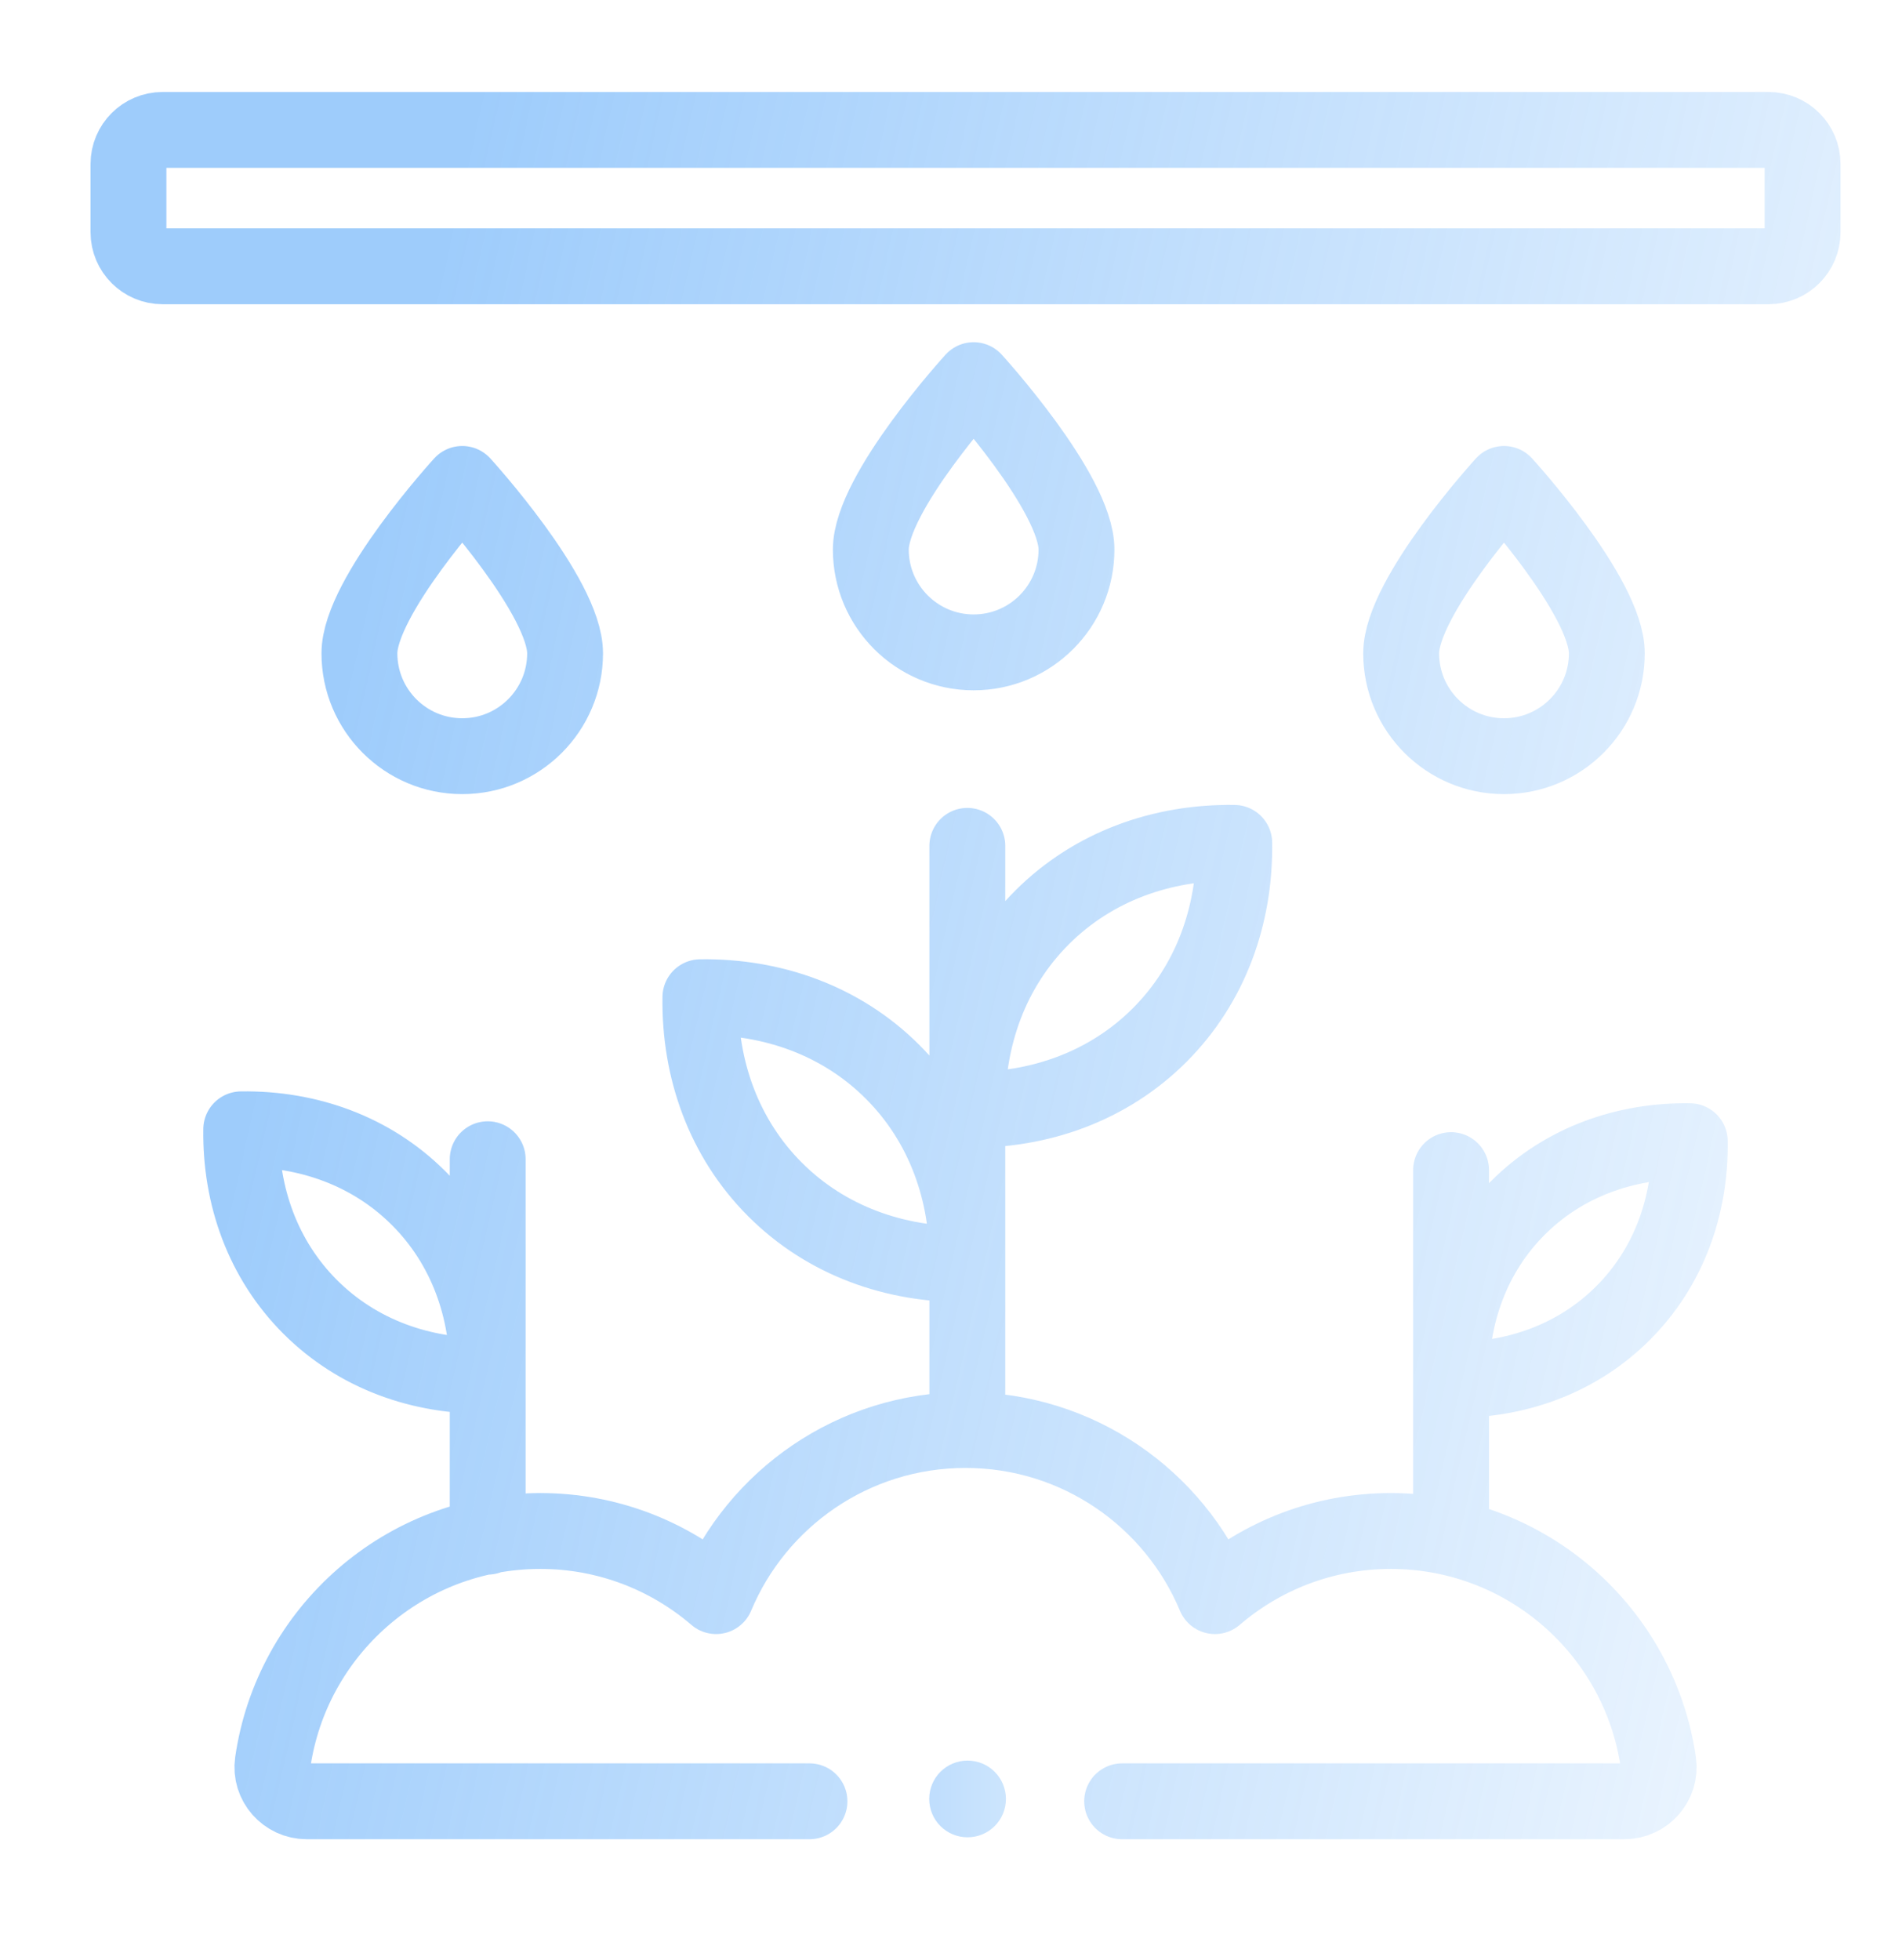 <svg version="1.2" xmlns="http://www.w3.org/2000/svg" viewBox="0 0 524 540" width="524" height="540">
	<title>industries-8</title>
	<defs>
		<linearGradient id="g1" x2="1" gradientUnits="userSpaceOnUse" gradientTransform="matrix(604.143,138.48,-146.4,638.697,10.526,316.32)">
			<stop offset=".084" stop-color="#3e9af8" stop-opacity="1"/>
			<stop offset="1" stop-color="#3e9af8" stop-opacity="0"/>
		</linearGradient>
		<linearGradient id="g2" x2="1" gradientUnits="userSpaceOnUse" gradientTransform="matrix(-19,0,0,-19,277,496)">
			<stop offset="0" stop-color="#cce5fd"/>
			<stop offset="1" stop-color="#c0defd"/>
		</linearGradient>
	</defs>
	<style>
		.s0 { opacity: .5;fill: none;stroke: url(#g1);stroke-linecap: round;stroke-linejoin: round;stroke-width: 20.9 } 
		.s1 { fill: url(#g2) } 
	</style>
	<path class="s0" d="m309.15 496.21h138.34c5.71 0 10.19-5.03 9.38-10.68-5.18-36.06-36.2-63.78-73.72-63.78-18.49 0-35.41 6.77-48.43 17.94-11.23-26.88-37.77-45.76-68.72-45.76-30.94 0-57.48 18.88-68.71 45.76-13.02-11.17-29.94-17.94-48.44-17.94-37.51 0-68.53 27.72-73.71 63.78-0.81 5.65 3.67 10.68 9.37 10.68h138.5m43.49-263.2v157.48m-132.14-71.15v103.98m265.41-100.98v99.31m-153.85-126.37c14.11 14.1 20.86 33.09 20.57 52.96-19.87 0.29-38.86-6.46-52.96-20.56-14.1-14.1-20.86-33.09-20.57-52.97 19.87-0.29 38.87 6.47 52.96 20.57zm41.15-42.53c-14.1 14.1-20.85 33.09-20.56 52.96 19.87 0.29 38.86-6.46 52.96-20.56 14.1-14.1 20.85-33.09 20.56-52.96-19.87-0.29-38.86 6.46-52.96 20.56zm-171.71 77.34c13.03 13.02 19.26 30.55 18.99 48.9-18.35 0.27-35.88-5.96-48.9-18.98-13.02-13.02-19.26-30.56-18.99-48.91 18.35-0.27 35.89 5.97 48.9 18.99zm302.81 2.67c-12.61 12.61-18.65 29.59-18.39 47.36 17.77 0.26 34.75-5.78 47.36-18.39 12.61-12.6 18.65-29.59 18.39-47.36-17.77-0.26-34.75 5.78-47.36 18.39zm69.04-259.4h-442.42c-5.19 0-9.4-4.2-9.4-9.39v-18.79c0-5.19 4.21-9.39 9.4-9.39h442.42c5.19 0 9.4 4.2 9.4 9.39v18.79c0 5.19-4.21 9.39-9.4 9.39zm-190.64 78.02c0 15.65-12.68 28.33-28.33 28.33-15.64 0-28.33-12.68-28.33-28.33 0-15.64 28.33-46.66 28.33-46.66 0 0 28.33 31.02 28.33 46.66zm146.11 28.59c0 15.65-12.68 28.34-28.33 28.34-15.65 0-28.33-12.69-28.33-28.34 0-15.64 28.33-46.66 28.33-46.66 0 0 28.33 31.02 28.33 46.66zm-287 0c0 15.65-12.68 28.34-28.33 28.34-15.65 0-28.33-12.69-28.33-28.34 0-15.64 28.33-46.66 28.33-46.66 0 0 28.33 31.02 28.33 46.66z"/>
	<path fill-rule="evenodd" class="s1" d="m266.56 506.13c-5.84 0-10.56-4.72-10.56-10.56 0-5.85 4.72-10.57 10.56-10.57 5.85 0 10.57 4.72 10.57 10.57 0 5.84-4.72 10.56-10.57 10.56z"/>
</svg>